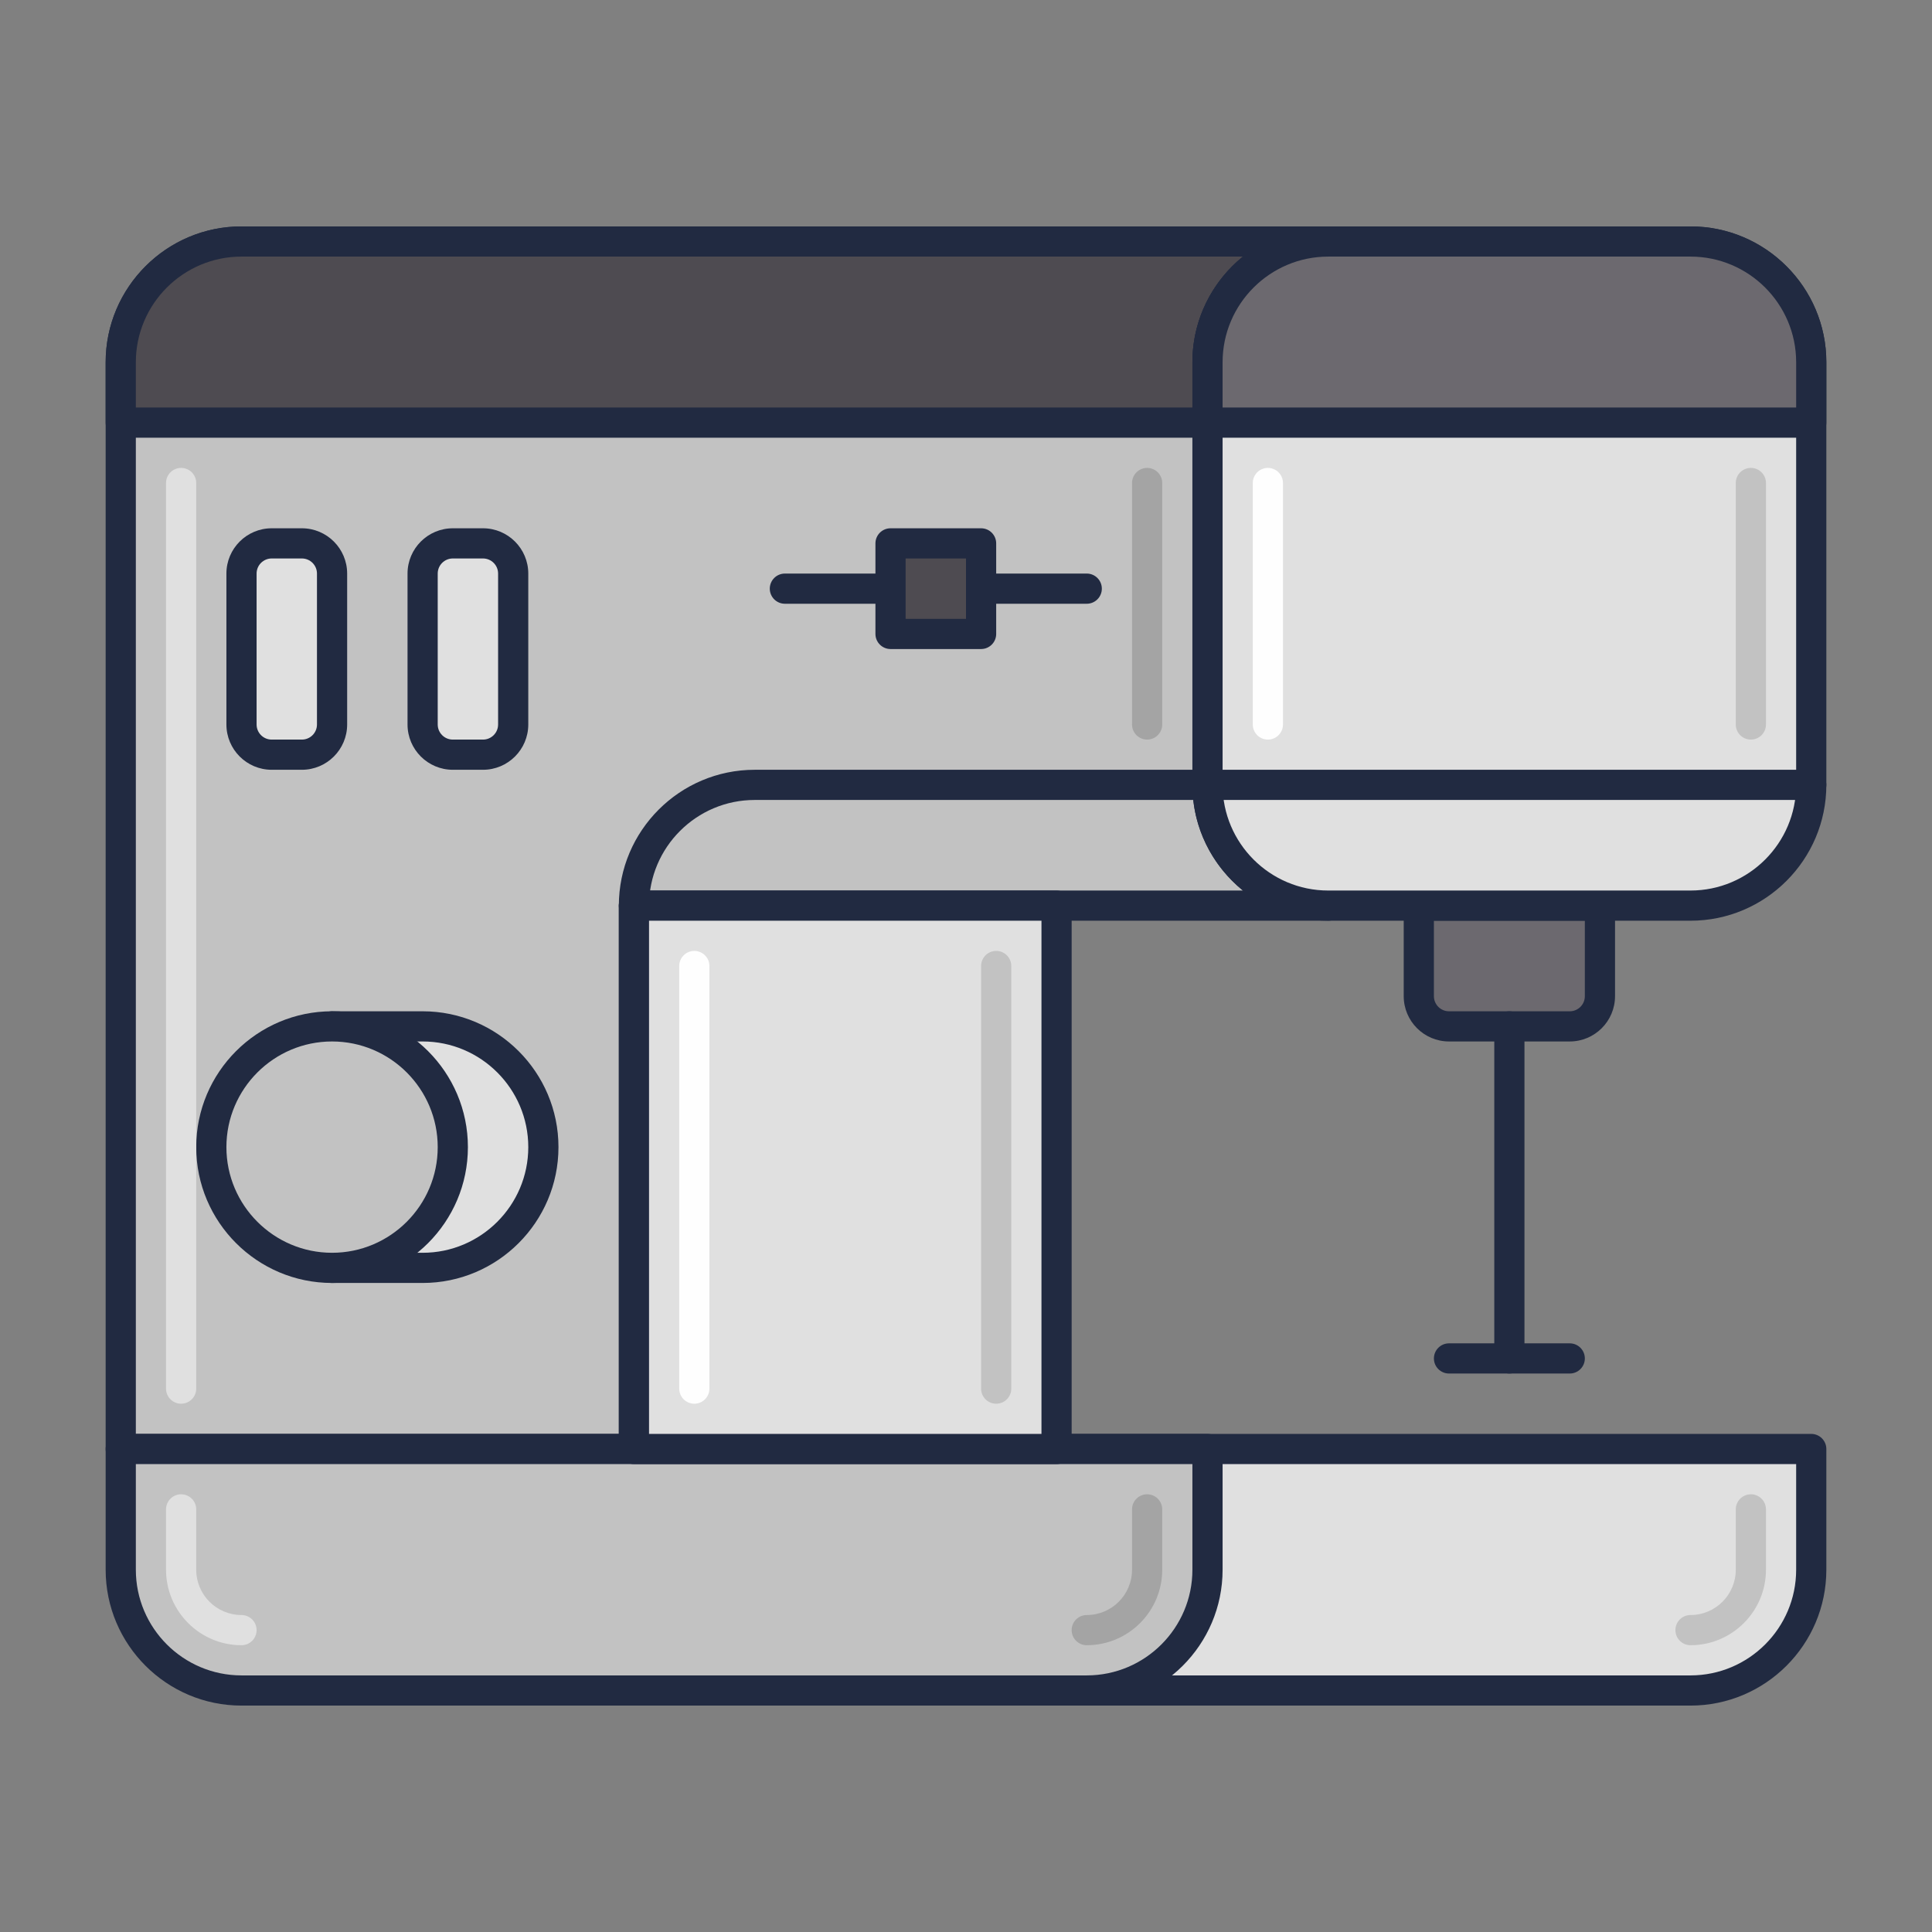 <?xml version="1.0" encoding="utf-8"?>
<!-- Generator: Adobe Illustrator 22.0.0, SVG Export Plug-In . SVG Version: 6.00 Build 0)  -->
<svg version="1.1" id="Icon_Set" xmlns="http://www.w3.org/2000/svg" xmlns:xlink="http://www.w3.org/1999/xlink" x="0px" y="0px"
	 viewBox="0 0 64 64" style="enable-background:new 0 0 64 64;" xml:space="preserve">
<rect x="0" y="0" width="64" height="64" fill="#808080" stroke="none"/>
<style type="text/css">
	.st0{fill:#212A41;}
	.st1{fill:#4E4B51;}
	.st2{fill:#6C696F;}
	.st3{fill:#B7C0D7;}
	.st4{fill:#D5DEF5;}
	.st5{fill:#99A2B9;}
	.st6{fill:#E0E0E0;}
	.st7{fill:#D32E5E;}
	.st8{fill:#F9AC2F;}
	.st9{fill:#0079A8;}
	.st10{fill:#BED38E;}
	.st11{fill:#8A878D;}
	.st12{fill:#C2C2C2;}
	.st13{fill:#302D33;}
	.st14{fill:#FEFEFE;}
	.st15{fill:#FFCA4D;}
	.st16{fill:#DB8E11;}
	.st17{fill:#A4A4A4;}
	.st18{fill:#7B849B;}
	.st19{fill:#E0C8A4;}
	.st20{fill:#C2AA86;}
	.st21{fill:#FEE6C2;}
	.st22{fill:#1E97C6;}
	.st23{fill:#005B8A;}
	.st24{fill:#BD7000;}
</style>
<g>
	<g>
		<path class="st12" d="M40,26V12c0-2.209,1.791-4,4-4H8c-2.209,0-4,1.791-4,4v36h17V30h23C41.791,30,40,28.209,40,26z"/>
		<path class="st0" d="M21,48.5H4c-0.276,0-0.5-0.224-0.5-0.5V12c0-2.481,2.019-4.5,4.5-4.5h36c0.276,0,0.5,0.224,0.5,0.5
			S44.276,8.5,44,8.5c-1.93,0-3.5,1.57-3.5,3.5v14c0,1.93,1.57,3.5,3.5,3.5c0.276,0,0.5,0.224,0.5,0.5s-0.224,0.5-0.5,0.5H21.5V48
			C21.5,48.276,21.276,48.5,21,48.5z M4.5,47.5h16V30c0-0.276,0.224-0.5,0.5-0.5h20.174C40.154,28.674,39.5,27.412,39.5,26V12
			c0-1.412,0.654-2.674,1.674-3.5H8c-1.93,0-3.5,1.57-3.5,3.5V47.5z"/>
	</g>
	<g>
		<path class="st6" d="M56,56H26c-2.209,0-4-1.791-4-4v-4h38v4C60,54.209,58.209,56,56,56z"/>
		<path class="st0" d="M56,56.5H26c-2.481,0-4.5-2.019-4.5-4.5v-4c0-0.276,0.224-0.5,0.5-0.5h38c0.276,0,0.5,0.224,0.5,0.5v4
			C60.5,54.481,58.481,56.5,56,56.5z M22.5,48.5V52c0,1.93,1.57,3.5,3.5,3.5h30c1.93,0,3.5-1.57,3.5-3.5v-3.5H22.5z"/>
	</g>
	<g>
		<path class="st12" d="M56,54.5c-0.276,0-0.5-0.224-0.5-0.5s0.224-0.5,0.5-0.5c0.827,0,1.5-0.673,1.5-1.5v-2
			c0-0.276,0.224-0.5,0.5-0.5s0.5,0.224,0.5,0.5v2C58.5,53.378,57.378,54.5,56,54.5z"/>
	</g>
	<g>
		<path class="st12" d="M36,56H8c-2.209,0-4-1.791-4-4v-4h36v4C40,54.209,38.209,56,36,56z"/>
		<path class="st0" d="M36,56.5H8c-2.481,0-4.5-2.019-4.5-4.5v-4c0-0.276,0.224-0.5,0.5-0.5h36c0.276,0,0.5,0.224,0.5,0.5v4
			C40.5,54.481,38.481,56.5,36,56.5z M4.5,48.5V52c0,1.93,1.57,3.5,3.5,3.5h28c1.93,0,3.5-1.57,3.5-3.5v-3.5H4.5z"/>
	</g>
	<g>
		<rect x="21" y="30" class="st6" width="14" height="18"/>
		<path class="st0" d="M35,48.5H21c-0.276,0-0.5-0.224-0.5-0.5V30c0-0.276,0.224-0.5,0.5-0.5h14c0.276,0,0.5,0.224,0.5,0.5v18
			C35.5,48.276,35.276,48.5,35,48.5z M21.5,47.5h13v-17h-13V47.5z"/>
	</g>
	<g>
		<path class="st1" d="M40,12c0-2.209,1.791-4,4-4H8c-2.209,0-4,1.791-4,4v2h36V12z"/>
		<path class="st0" d="M40,14.5H4c-0.276,0-0.5-0.224-0.5-0.5v-2c0-2.481,2.019-4.5,4.5-4.5h36c0.276,0,0.5,0.224,0.5,0.5
			S44.276,8.5,44,8.5c-1.93,0-3.5,1.57-3.5,3.5v2C40.5,14.276,40.276,14.5,40,14.5z M4.5,13.5h35V12c0-1.412,0.654-2.674,1.674-3.5
			H8c-1.93,0-3.5,1.57-3.5,3.5V13.5z"/>
	</g>
	<g>
		<path class="st2" d="M52,34h-4c-0.552,0-1-0.448-1-1v-3h6v3C53,33.552,52.552,34,52,34z"/>
		<path class="st0" d="M52,34.5h-4c-0.827,0-1.5-0.673-1.5-1.5v-3c0-0.276,0.224-0.5,0.5-0.5h6c0.276,0,0.5,0.224,0.5,0.5v3
			C53.5,33.827,52.827,34.5,52,34.5z M47.5,30.5V33c0,0.276,0.224,0.5,0.5,0.5h4c0.276,0,0.5-0.224,0.5-0.5v-2.5H47.5z"/>
	</g>
	<g>
		<path class="st6" d="M56,30H44c-2.209,0-4-1.791-4-4V12c0-2.209,1.791-4,4-4h12c2.209,0,4,1.791,4,4v14C60,28.209,58.209,30,56,30
			z"/>
		<path class="st0" d="M56,30.5H44c-2.481,0-4.5-2.019-4.5-4.5V12c0-2.481,2.019-4.5,4.5-4.5h12c2.481,0,4.5,2.019,4.5,4.5v14
			C60.5,28.481,58.481,30.5,56,30.5z M44,8.5c-1.93,0-3.5,1.57-3.5,3.5v14c0,1.93,1.57,3.5,3.5,3.5h12c1.93,0,3.5-1.57,3.5-3.5V12
			c0-1.93-1.57-3.5-3.5-3.5H44z"/>
	</g>
	<g>
		<path class="st2" d="M40,12v2h20v-2c0-2.209-1.791-4-4-4H44C41.791,8,40,9.791,40,12z"/>
		<path class="st0" d="M60,14.5H40c-0.276,0-0.5-0.224-0.5-0.5v-2c0-2.481,2.019-4.5,4.5-4.5h12c2.481,0,4.5,2.019,4.5,4.5v2
			C60.5,14.276,60.276,14.5,60,14.5z M40.5,13.5h19V12c0-1.93-1.57-3.5-3.5-3.5H44c-1.93,0-3.5,1.57-3.5,3.5V13.5z"/>
	</g>
	<g>
		<path class="st6" d="M14,34h-3v8h3c2.209,0,4-1.791,4-4S16.209,34,14,34z"/>
		<path class="st0" d="M14,42.5h-3c-0.276,0-0.5-0.224-0.5-0.5v-8c0-0.276,0.224-0.5,0.5-0.5h3c2.481,0,4.5,2.019,4.5,4.5
			S16.481,42.5,14,42.5z M11.5,41.5H14c1.93,0,3.5-1.57,3.5-3.5s-1.57-3.5-3.5-3.5h-2.5V41.5z"/>
	</g>
	<g>
		<circle class="st12" cx="11" cy="38" r="4"/>
		<path class="st0" d="M11,42.5c-2.481,0-4.5-2.019-4.5-4.5s2.019-4.5,4.5-4.5s4.5,2.019,4.5,4.5S13.481,42.5,11,42.5z M11,34.5
			c-1.93,0-3.5,1.57-3.5,3.5s1.57,3.5,3.5,3.5s3.5-1.57,3.5-3.5S12.93,34.5,11,34.5z"/>
	</g>
	<g>
		<path class="st0" d="M36,20H26c-0.276,0-0.5-0.224-0.5-0.5S25.724,19,26,19h10c0.276,0,0.5,0.224,0.5,0.5S36.276,20,36,20z"/>
	</g>
	<g>
		<rect x="29.5" y="18" class="st1" width="3" height="3"/>
		<path class="st0" d="M32.5,21.5h-3c-0.276,0-0.5-0.224-0.5-0.5v-3c0-0.276,0.224-0.5,0.5-0.5h3c0.276,0,0.5,0.224,0.5,0.5v3
			C33,21.276,32.776,21.5,32.5,21.5z M30,20.5h2v-2h-2V20.5z"/>
	</g>
	<g>
		<path class="st0" d="M50,45.5c-0.276,0-0.5-0.224-0.5-0.5V34c0-0.276,0.224-0.5,0.5-0.5s0.5,0.224,0.5,0.5v11
			C50.5,45.276,50.276,45.5,50,45.5z"/>
	</g>
	<g>
		<path class="st0" d="M52,45.5h-4c-0.276,0-0.5-0.224-0.5-0.5s0.224-0.5,0.5-0.5h4c0.276,0,0.5,0.224,0.5,0.5S52.276,45.5,52,45.5z
			"/>
	</g>
	<g>
		<path class="st0" d="M21,30.5c-0.276,0-0.5-0.224-0.5-0.5c0-2.481,2.019-4.5,4.5-4.5h35c0.276,0,0.5,0.224,0.5,0.5
			s-0.224,0.5-0.5,0.5H25c-1.93,0-3.5,1.57-3.5,3.5C21.5,30.276,21.276,30.5,21,30.5z"/>
	</g>
	<g>
		<path class="st6" d="M10,25H9c-0.552,0-1-0.448-1-1v-5c0-0.552,0.448-1,1-1h1c0.552,0,1,0.448,1,1v5C11,24.552,10.552,25,10,25z"
			/>
		<path class="st0" d="M10,25.5H9c-0.827,0-1.5-0.673-1.5-1.5v-5c0-0.827,0.673-1.5,1.5-1.5h1c0.827,0,1.5,0.673,1.5,1.5v5
			C11.5,24.827,10.827,25.5,10,25.5z M9,18.5c-0.276,0-0.5,0.224-0.5,0.5v5c0,0.276,0.224,0.5,0.5,0.5h1c0.276,0,0.5-0.224,0.5-0.5
			v-5c0-0.276-0.224-0.5-0.5-0.5H9z"/>
	</g>
	<g>
		<path class="st6" d="M16,25h-1c-0.552,0-1-0.448-1-1v-5c0-0.552,0.448-1,1-1h1c0.552,0,1,0.448,1,1v5C17,24.552,16.552,25,16,25z"
			/>
		<path class="st0" d="M16,25.5h-1c-0.827,0-1.5-0.673-1.5-1.5v-5c0-0.827,0.673-1.5,1.5-1.5h1c0.827,0,1.5,0.673,1.5,1.5v5
			C17.5,24.827,16.827,25.5,16,25.5z M15,18.5c-0.276,0-0.5,0.224-0.5,0.5v5c0,0.276,0.224,0.5,0.5,0.5h1c0.276,0,0.5-0.224,0.5-0.5
			v-5c0-0.276-0.224-0.5-0.5-0.5H15z"/>
	</g>
	<g>
		<path class="st12" d="M58,24.5c-0.276,0-0.5-0.224-0.5-0.5v-8c0-0.276,0.224-0.5,0.5-0.5s0.5,0.224,0.5,0.5v8
			C58.5,24.276,58.276,24.5,58,24.5z"/>
	</g>
	<g>
		<path class="st14" d="M42,24.5c-0.276,0-0.5-0.224-0.5-0.5v-8c0-0.276,0.224-0.5,0.5-0.5s0.5,0.224,0.5,0.5v8
			C42.5,24.276,42.276,24.5,42,24.5z"/>
	</g>
	<g>
		<path class="st17" d="M38,24.5c-0.276,0-0.5-0.224-0.5-0.5v-8c0-0.276,0.224-0.5,0.5-0.5s0.5,0.224,0.5,0.5v8
			C38.5,24.276,38.276,24.5,38,24.5z"/>
	</g>
	<g>
		<path class="st6" d="M6,46.5c-0.276,0-0.5-0.224-0.5-0.5V16c0-0.276,0.224-0.5,0.5-0.5s0.5,0.224,0.5,0.5v30
			C6.5,46.276,6.276,46.5,6,46.5z"/>
	</g>
	<g>
		<path class="st14" d="M23,46.5c-0.276,0-0.5-0.224-0.5-0.5V32c0-0.276,0.224-0.5,0.5-0.5s0.5,0.224,0.5,0.5v14
			C23.5,46.276,23.276,46.5,23,46.5z"/>
	</g>
	<g>
		<path class="st12" d="M33,46.5c-0.276,0-0.5-0.224-0.5-0.5V32c0-0.276,0.224-0.5,0.5-0.5s0.5,0.224,0.5,0.5v14
			C33.5,46.276,33.276,46.5,33,46.5z"/>
	</g>
	<g>
		<path class="st17" d="M36,54.5c-0.276,0-0.5-0.224-0.5-0.5s0.224-0.5,0.5-0.5c0.827,0,1.5-0.673,1.5-1.5v-2
			c0-0.276,0.224-0.5,0.5-0.5s0.5,0.224,0.5,0.5v2C38.5,53.378,37.378,54.5,36,54.5z"/>
	</g>
	<g>
		<path class="st6" d="M8,54.5c-1.378,0-2.5-1.122-2.5-2.5v-2c0-0.276,0.224-0.5,0.5-0.5s0.5,0.224,0.5,0.5v2
			c0,0.827,0.673,1.5,1.5,1.5c0.276,0,0.5,0.224,0.5,0.5S8.276,54.5,8,54.5z"/>
	</g>
</g>
</svg>

